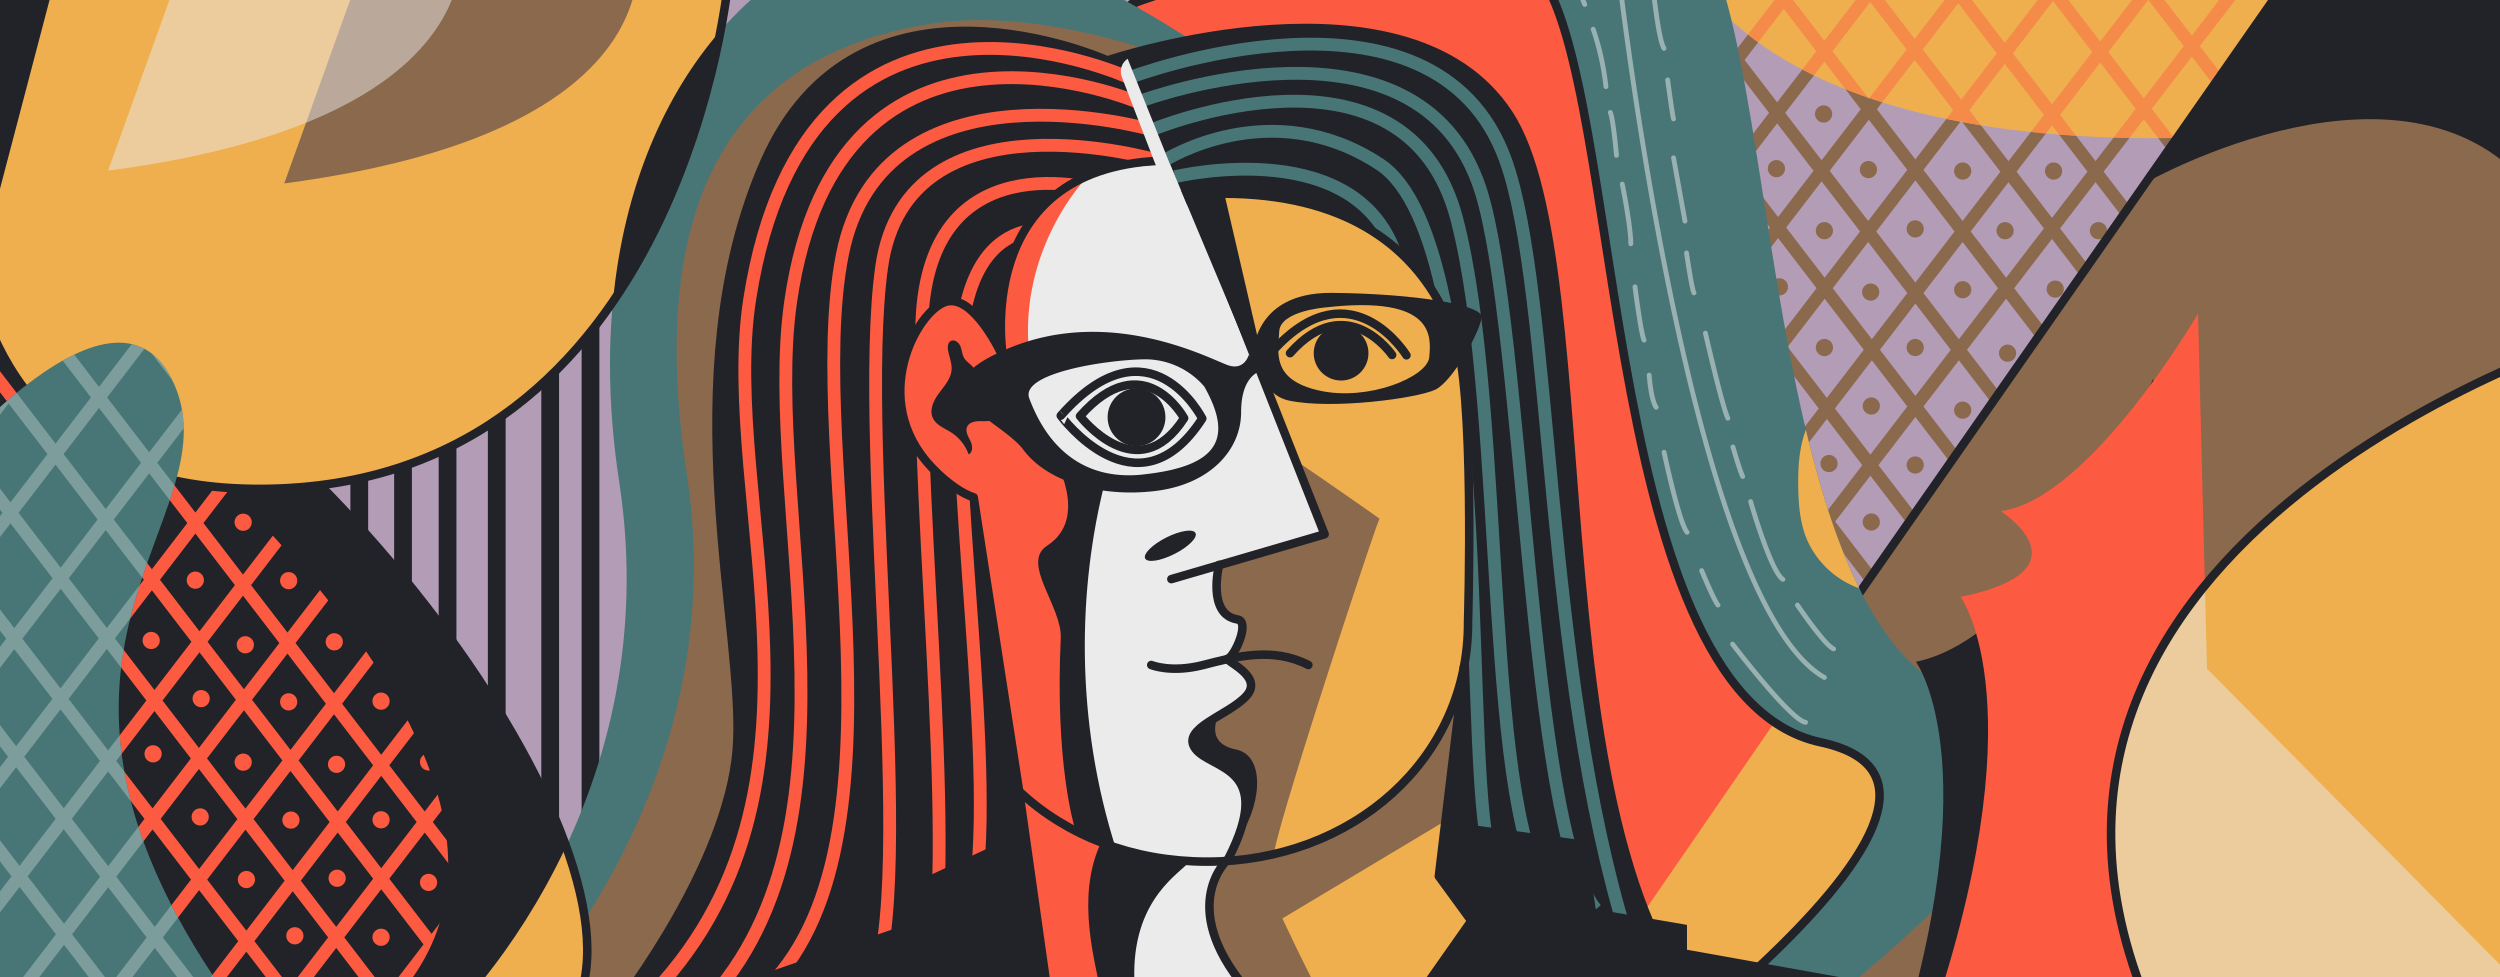<svg xmlns="http://www.w3.org/2000/svg" width="1100" height="430" viewBox="0 0 1100 430"><defs><clipPath id="a"><path d="M998 58.91L1060.11-7l-317.8-9.66S775.6 75 998 58.91z" fill="none"/></clipPath><clipPath id="b"><path d="M-7.5 117.48c119.38 25.58 285.87 233.14 263.94 317.08H-7.5z" fill="none"/></clipPath><clipPath id="c"><path d="M-35.74 216.64s86-108 112.46-47.41-86.87 118.82 28.12 276c31.78 43.45-119.27-10.69-119.27-10.69z" fill="none"/></clipPath></defs><path fill="#b39cb6" d="M-14.43-30.62h1166.28v475.87H-14.43z"/><path fill="#8b694d" d="M684.17 458.18l340.7-494.96 90.49 6.16v475.87l-431.19 12.93z"/><circle cx="842.69" cy="204.6" r="3.79" fill="#8b694d"/><path fill="none" stroke="#8b694d" stroke-miterlimit="10" stroke-width="5.64" d="M766.85-24.2l210.44 274.34M791.52-44.65l210.44 274.33M814.43-64.76l210.44 274.33M842.69-83.24l210.44 274.34M868.14-105.19l210.45 274.33M868.14-105.19l210.45 274.33M746.27 3.16l210.44 274.33M727.34 28.39l210.44 274.34M708.23 55.12l210.45 274.34M690.42 81.51l210.45 274.33M918.68-24.2L708.23 250.14M898.87-51.77L688.43 222.56M878.5-76.22L668.05 198.12M858.29-96.43L647.84 177.9M954.44-16.63L728.81 277.49M988.39-10.98L747.74 302.73M982 55.12L771.56 329.46M1006.09 80.35L795.65 354.68"/><circle cx="842.69" cy="100.71" r="3.79" fill="#8b694d"/><circle cx="842.69" cy="152.91" r="3.79" fill="#8b694d"/><circle cx="863.59" cy="180.47" r="3.79" fill="#8b694d"/><circle cx="883.33" cy="155.41" r="3.79" fill="#8b694d"/><circle cx="863.59" cy="127.47" r="3.79" fill="#8b694d"/><circle cx="904.3" cy="127.21" r="3.79" fill="#8b694d"/><circle cx="882.24" cy="101.5" r="3.79" fill="#8b694d"/><circle cx="823.11" cy="128.52" r="3.79" fill="#8b694d"/><circle cx="823.37" cy="178.64" r="3.79" fill="#8b694d"/><circle cx="804.77" cy="203.96" r="3.79" fill="#8b694d"/><circle cx="822.1" cy="74.61" r="3.79" fill="#8b694d"/><circle cx="863.59" cy="75.26" r="3.79" fill="#8b694d"/><circle cx="823.37" cy="229.68" r="3.79" fill="#8b694d"/><circle cx="802.74" cy="152.91" r="3.79" fill="#8b694d"/><circle cx="802.74" cy="101.5" r="3.79" fill="#8b694d"/><circle cx="782.93" cy="126.21" r="3.79" fill="#8b694d"/><circle cx="781.63" cy="74.2" r="3.79" fill="#8b694d"/><circle cx="802.38" cy="50.15" r="3.79" fill="#8b694d"/><circle cx="903.59" cy="75.26" r="3.79" fill="#8b694d"/><circle cx="923.32" cy="101.5" r="3.79" fill="#8b694d"/><circle cx="947.91" cy="78.4" r="3.79" fill="#8b694d"/><g clip-path="url(#a)"><path d="M998 58.91L1060.11-7l-317.8-9.66S775.6 75 998 58.91z" fill="#efaf4f"/><g opacity=".43" fill="none" stroke="#fc5b41" stroke-miterlimit="10" stroke-width="5.64"><path d="M766.85-24.2l210.44 274.34M791.52-44.65l210.44 274.33M814.43-64.76l210.44 274.33M842.69-83.24l210.44 274.34M868.14-105.19l210.45 274.33M868.14-105.19l210.45 274.33M746.27 3.16l210.44 274.33M727.34 28.39l210.44 274.34M918.68-24.2L708.23 250.14M898.87-51.77L688.43 222.56M878.5-76.22L668.05 198.12M858.29-96.43L647.84 177.9M954.44-16.63L728.81 277.49M988.39-10.98L747.74 302.73"/></g></g><path fill="none" stroke="#222229" stroke-linecap="round" stroke-linejoin="round" stroke-width="3.76" d="M814.43 266.22l221.9-317.99"/><path d="M567.63-16.29S697.79-65 741.72-34.71s27.38 321.34 129.12 343.24-129.12 179.68-129.12 179.68z" fill="#487676"/><g opacity=".5" fill="none" stroke="#ebebeb" stroke-linecap="round" stroke-miterlimit="10" stroke-width="2.13"><path d="M762.34 283.42s25.42 33.37 32.09 34.4M701 12.84a117.11 117.11 0 015.61 25.28M708.54 49.49c1.36 3.12 2.71 18.85 2.71 18.85M713.8 81s3.76 18.54 3.76 26.27M719.39 126.21s2.67 21 4 23.42M725.63 165.06s.77 11 3.08 14.12M732.19 199s6.53 30.92 10.12 35.23M748.73 251.07s5.65 13.61 7.19 15.15M693.75-6.97l3.52 8.93M711.25-19.63s31.06 283.29 91.49 317.72M727.17-7s2.42 24.36 5 28.28M733.77 35.18s2.07 15.57 2.59 17.13M736.36 69.44l5.02 27.85M742.07 111.3s2.42 16.6 3.29 17.55M750.38 146.6s7.43 32.4 9.86 37.4M762.49 196.65s2.91 10.15 4.29 13M770.27 220.69s8.82 30.75 14.19 34.21M790.86 266.22s11.76 17.4 15.92 19.3"/></g><path d="M497.86 1.79S628-47 672-16.63s27.37 321.35 129.11 343.24S672 506.3 672 506.3z" fill="#fc5b41"/><path d="M741.85 453.39c58.13-48 122-113.27 59.22-126.78a57.16 57.16 0 01-20.29-8.79l-96.61 140.36z" fill="#efaf4f"/><path d="M497.86 1.79S628-47 672-16.63s27.37 321.35 129.11 343.24S672 506.3 672 506.3z" fill="none" stroke="#222229" stroke-linecap="round" stroke-linejoin="round" stroke-width="3.76"/><path fill="none" stroke="#222229" stroke-miterlimit="10" stroke-width="7.81" d="M158.08 119.08v152.54M177.33 119.08v152.54M196.92 119.08v195.93M218.57 119.08v242.26M242.08 119.08v281M259.82 119.08v250.83"/><g clip-path="url(#b)"><path fill="#222229" d="M-103.58 95.97h451.55V512.8h-451.55z"/><circle cx="167.66" cy="412.39" r="3.79" fill="#fc5b41"/><path fill="none" stroke="#fc5b41" stroke-miterlimit="10" stroke-width="5.64" d="M36.37 111.3l265.89 346.62M-6.96 109.01l288.65 376.27M-32.04 126.21l294.8 384.3M-28.22 182.84l271.87 354.4M-53.07 203.63L218.8 558.04M-74.95 226l271.87 354.41M-96.74 248.27l271.87 354.41M243.65 183.59L33.21 457.92M223.84 156.02L0 447.82M203.47 131.57L-6.97 405.9M179.3 108.48L-31.14 382.81M153.72 88.83L-56.73 363.17M264.23 210.95L53.78 485.28M283.16 236.18L72.71 510.51M306.98 262.91L96.53 537.24M331.06 288.14L120.62 562.47"/><circle cx="167.66" cy="308.5" r="3.79" fill="#fc5b41"/><circle cx="167.66" cy="257.58" r="3.79" fill="#fc5b41"/><circle cx="167.66" cy="360.7" r="3.79" fill="#fc5b41"/><circle cx="210.08" cy="414.1" r="3.79" fill="#fc5b41"/><circle cx="188.56" cy="388.26" r="3.79" fill="#fc5b41"/><circle cx="208.3" cy="363.19" r="3.79" fill="#fc5b41"/><circle cx="188.56" cy="335.26" r="3.79" fill="#fc5b41"/><circle cx="229.27" cy="335" r="3.79" fill="#fc5b41"/><circle cx="231.39" cy="390.88" r="3.79" fill="#fc5b41"/><circle cx="252.64" cy="419.06" r="3.79" fill="#fc5b41"/><circle cx="248.98" cy="365.78" r="3.79" fill="#fc5b41"/><circle cx="207.21" cy="309.28" r="3.79" fill="#fc5b41"/><circle cx="148.08" cy="336.3" r="3.79" fill="#fc5b41"/><circle cx="148.34" cy="386.43" r="3.79" fill="#fc5b41"/><circle cx="129.74" cy="411.75" r="3.79" fill="#fc5b41"/><circle cx="147.08" cy="282.4" r="3.79" fill="#fc5b41"/><circle cx="188.56" cy="283.05" r="3.79" fill="#fc5b41"/><circle cx="147.56" cy="229.49" r="3.79" fill="#fc5b41"/><circle cx="127.01" cy="308.82" r="3.79" fill="#fc5b41"/><circle cx="127.01" cy="255.49" r="3.79" fill="#fc5b41"/><circle cx="127.74" cy="202.13" r="3.79" fill="#fc5b41"/><circle cx="106.99" cy="229.78" r="3.79" fill="#fc5b41"/><circle cx="85.94" cy="255.27" r="3.79" fill="#fc5b41"/><circle cx="107.94" cy="283.7" r="3.79" fill="#fc5b41"/><circle cx="66.52" cy="281.81" r="3.79" fill="#fc5b41"/><circle cx="88.51" cy="307.4" r="3.79" fill="#fc5b41"/><circle cx="107" cy="335.35" r="3.79" fill="#fc5b41"/><circle cx="128.01" cy="360.84" r="3.79" fill="#fc5b41"/><circle cx="108.42" cy="387" r="3.79" fill="#fc5b41"/><circle cx="88.08" cy="359.44" r="3.79" fill="#fc5b41"/><circle cx="67.36" cy="331.69" r="3.79" fill="#fc5b41"/></g><path d="M563.59 45.62s-106.9-85.89-174.06-75.34S250.34 67.72 272.47 212.2s-75.55 236.46-75.55 236.46l290.47 57.64z" fill="#487676"/><path d="M563.59 45.62S477-.11 409.82 10.44 280.13 64.63 302.26 209.11 218.8 453 218.8 453l268.59 53.3z" fill="#8b694d"/><path d="M765.46 457.92c-93.17-69.54-54.75-339.62-100-408.77S487.35 24.58 487.35 24.58 376.44-25 334.56 70.6s-7.94 209.7-12.27 259.52-49.82 108.7-49.82 108.7z" fill="#222229"/><path d="M475.22 103.78s-48.3-21.06-52.63 48.67 20.15 214 1.86 257.74" fill="none" stroke="#fc5b41" stroke-miterlimit="10" stroke-width="5.64"/><path d="M489 84.88s-80.17-27.07-83.37 56.54 18.82 258.66-.27 297.4" fill="none" stroke="#fc5b41" stroke-miterlimit="10" stroke-width="5.64"/><path d="M510.17 70.73s-111-33.15-122.24 46.75 18.4 289.21-7.27 321.34" fill="none" stroke="#fc5b41" stroke-miterlimit="10" stroke-width="5.64"/><path d="M506.77 57.11S388.22 23 370.62 112.16 407.06 379 331.06 440.59" fill="none" stroke="#fc5b41" stroke-miterlimit="10" stroke-width="5.64"/><path d="M517 77.77s84.3-20.37 98.68 39.71M512.37 70.6s46.72-30 94.83 1.76c53.24 35.2 34.88 282.72 50 307.23" fill="none" stroke="#487676" stroke-miterlimit="10" stroke-width="5.64"/><path d="M672 438.82l-38.87-53.28 8-74.51s-20.24 58.88-100 68.12c0 0-23.64 19.85 6.8 55.41" fill="#efaf4f"/><path d="M564.24 404.12l71.44-42.78 5.38-50.34s-20.24 58.88-100 68.12c0 0-23.64 19.85 6.8 55.41l32 1.1c-3.86-6.47-15.62-31.51-15.62-31.51z" fill="#8b694d"/><path d="M460.61 434.56l-12.21-86.44s34.46 38 92.66 31c0 0-26.64 12.19 6.8 55.41z" fill="#ebebeb"/><path d="M522.65 379.91c-47-1.75-74.25-31.79-74.25-31.79l12.21 86.44h38.67c-2.49-36.31 17.53-48.74 23.37-54.65z" fill="#222229"/><path d="M484.08 371.55c-23-9.45-35.68-23.43-35.68-23.43l12.21 86.44h23.15c-1.39-10.5-10.57-39.02.32-63.01z" fill="#fc5b41"/><path d="M496.79 34.21s-141.27-65.08-166.87 97.13c-14.05 89 47.54 222-50.86 313.91" fill="none" stroke="#fc5b41" stroke-miterlimit="10" stroke-width="5.64"/><path d="M500.88 45.09s-132.22-56.51-153 87.71c-12.86 89.18 40.07 240.55-45.6 317" fill="none" stroke="#fc5b41" stroke-miterlimit="10" stroke-width="5.64"/><path d="M496.79 34.21s134.39-51 165.71 36.39c21 58.59 16.66 223.62 53.53 342.38" fill="none" stroke="#487676" stroke-miterlimit="10" stroke-width="5.64"/><path d="M502.1 44.39S624.22-.87 651.42 83.5c19.09 59.23 21.42 281 50.73 316.58" fill="none" stroke="#487676" stroke-miterlimit="10" stroke-width="5.64"/><path d="M506.77 57.11s112-46.59 134.29 39.5 10.64 269.15 43.11 300.25" fill="none" stroke="#487676" stroke-miterlimit="10" stroke-width="5.64"/><path d="M514.89 72.4c-89.62 0-74.09 84.51-74.09 84.51l7.6 191.21c21.29 15.6 33.91 28.09 66.32 31 63.34 5.78 115.28-44.86 114.77-105.75L522.08 89.56z" fill="#ebebeb"/><path d="M466.58 362.17l24.7 12.11c-18.67-57.84-16.8-116.29-5.1-162.22-1.95.49-33.54-16.08-34.24-16.17-.32-.03 14.64 166.28 14.64 166.28z" fill="#222229"/><path d="M473.49 366.47c-1.12-3.66-9.29-30.85-6.76-85.67.65-13.94-17.74-33.12-6-40.7 19.31-12.48 2.38-39.58 2.57-40.16-8.58-7.58-11.76-20.87-15-31.74-1.25-4.13 1.87-6.9 5.19-7.21-7.73-49.75 24.48-82.82 25.5-83.9-48.19 20.07-38 79.82-38 79.82s-12.56-27.82-25.12-24.11-34.53 42.95-6.28 72.78c7.07 7.45 19 13.25 19 13.25L447 348.12s16.63 13.47 26.49 18.35z" fill="#fc5b41"/><path d="M549.51 156s-1.77 7.06-8.92 4.79-50.69-26.38-96.19-7.79-4.23 31.22 5.85 44.87 33.14 21.12 57.84 18.2 38-18.38 38-34.7 8.45-18 8.45-18zm-46.62 52.79c-33.8 3.58-45.82-22.42-50-33.47s33.14-16.9 50.37-17.22a34.3 34.3 0 0126.64 12c12.64 22.43 6.79 35.1-27.01 38.67z" fill="#222229"/><path d="M633.09 132.8c-13.57-24.38-47.53-51.3-111.48-47.58l60.76 149.86s-41.21 11.92-46 13.47c-.67 3.5-1.55 14.11 1.92 19.39 1.42 2.16 8.81 4.73 9 7.42.36 4.45-3.58 13-6.13 14.71.42.35 10.27 6.58 10 10.73-.66 8.52-21.55 18.59-22.94 19.48-9.17 13 17 14 20.28 25.89 1.93 6.92-.61 19.76-7.4 33 0 .07 104.07-9.24 104.86-105.78 0 0 2.1-84.1-4.4-115.3-.04-.02-5.8-20.49-8.47-25.29z" fill="#efaf4f"/><path d="M560.58 375.4c2-14.77 45.81-147.76 46.44-147.17-.37-.34-33.44-23.42-38.1-26.31l13.45 33.16s-41.21 11.92-46 13.47c-.67 3.5-1.55 14.11 1.92 19.39 1.42 2.16 8.81 4.73 9 7.42.36 4.45-3.58 13-6.13 14.71.42.35 10.27 6.58 10 10.73-.66 8.52-21.55 18.59-22.94 19.48-9.17 13 17 14 20.28 25.89 1.93 6.92-.61 19.76-7.4 33a123.24 123.24 0 0019.48-3.77z" fill="#8b694d"/><path d="M633.09 132.8c-13.57-24.38-40.75-47.58-95.09-47.58M510.17 70.73c-83 3.77-68.91 86.18-68.91 86.18s-12.56-27.82-25.11-24.11-34.54 42.95-6.28 72.78c7.06 7.45 14 11.85 18.55 13.25l20 129.29c20.66 19.52 49.9 31 82.75 31 63.6 0 115.23-44.89 114.77-105.78 0 0 3.19-104.77-6.15-126.2" fill="none" stroke="#222229" stroke-linecap="round" stroke-linejoin="round" stroke-width="3.76"/><path fill="none" stroke="#222229" stroke-linecap="round" stroke-linejoin="round" stroke-width="3.76" d="M515.4 254.81l67.43-19.73-42.38-107.31"/><ellipse cx="514.94" cy="240.1" rx="12.41" ry="4.04" transform="rotate(-26.83 515.021 240.11)" fill="#222229"/><path d="M536.41 248.55s-5.54 21.82 8.05 24c5.81.94-1.32 16.22-4 17.1s15.65 7.45 8.23 16.22-29.69 14.48-22.64 23.68 35.34 7.55 14.39 48.32c0 0-22.91 20.13 7.42 56.69M529 184.15s-23.07-45.51-62.26-1.26c-.01 0 33.49 45.82 62.26 1.26z" fill="none" stroke="#222229" stroke-linecap="round" stroke-linejoin="round" stroke-width="3.76"/><path d="M475.22 183.09s25.18 32.84 45.79.9c0 0-17.71-32.61-45.79-.9" fill="none" stroke="#222229" stroke-linecap="round" stroke-linejoin="round" stroke-width="3.76"/><circle cx="500.07" cy="183.59" r="12.72" fill="#222229"/><path d="M618.84 156.33s-23.9-38.91-57.53-3.31" fill="none" stroke="#222229" stroke-linecap="round" stroke-linejoin="round" stroke-width="3.76"/><path d="M511.48 80.3s-15.81-40.87-17.8-46.3a6.67 6.67 0 012.49-8.13L517 77.77z" fill="#ebebeb"/><path d="M612.52 156.19s-19.92-29-44.89-.8" fill="none" stroke="#222229" stroke-linecap="round" stroke-linejoin="round" stroke-width="3.76"/><circle cx="590.08" cy="155.39" r="12.04" fill="#222229"/><path d="M506.55 292.6s8.72 3.65 22.88 0 30.51-8.1 46.24 0" fill="none" stroke="#222229" stroke-linecap="round" stroke-linejoin="round" stroke-width="3.76"/><path d="M586.24 128.86c-36.59-.38-35.08 29.42-35.08 29.42s4.28 15.61 16.08 18c19.27 4 56.35-1.05 64.28-4.82s20.37-26.79 20.37-32.07-29.05-10.15-65.65-10.53zm42.63 28.3c-.75 8.68-26.79 19.48-48.28 14.72s-18.11-17-17.74-26 20-10.57 20-10.57c49.04-5.69 46.78 13.18 46.02 21.85zM536.08 315s-6.38 11.9 7.71 14.76 10.62 27.35.23 40.14c0 0 8.72-26.51-4.91-33.22s-22.58-10.08-3.03-21.68z" fill="#222229"/><path d="M537.55 80.3s24.19 103.92 23.63 102.52-41.47-98.92-41.47-98.92zM429 163.8c.07-2.63-3.23-3.89-4.66-6.1-1-1.55-1.05-3.53-1.72-5.25s-2.62-3.3-4.24-2.42c-1.35.72-1.5 2.6-1.24 4.11.48 2.84 1.75 5.59 1.56 8.47-.25 4-3.16 7.18-5.53 10.38s-4.39 7.43-2.69 11c1.49 3.13 5.14 4.43 8.05 6.3a19.14 19.14 0 017.66 9.62c2-.89 1.77-3.87.8-5.86s-2.35-4.19-1.48-6.22 3.54-2.56 5.77-2.53 4.71.24 6.43-1.19a4.21 4.21 0 00.62-5.57" fill="#222229"/><path fill="none" stroke="#222229" stroke-linecap="round" stroke-linejoin="round" stroke-width="3.76" d="M644.17 293.19l-11.08 92.35 38.87 53.28M448.4 348.12l12.21 86.44"/><path fill="#222229" d="M621.48 438.82l24.76-35.25-13.15-18.03 2.59-24.2 61.91 8.57 4.56 30.17 40.12 6.87v10.94l116.72 20.93H621.48zM450.74 365.78l-54.97 25.56v16.52l-108.53 37.39h173.37l-9.87-79.47z"/><path d="M947.46 166.53S901 279.19 843 291.19c0 0 35.78 48.36-15.89 195.25l128.44.25z" fill="#222229"/><path d="M967.13 138s-47.44 81.54-86.78 86.93c0 0 40.35 25.73-17.67 37.73 0 0 35.78 48.36-15.89 195.25l286.59.26-162.3-164z" fill="#fc5b41"/><path d="M944.28 80.3s115.89-65.85 171.08 4.92 36.49-115.84 36.49-115.84l-134 4.05" fill="#222229"/><path d="M794.77 236.73a39.62 39.62 0 0023.3 22.12c-9.79-19.78-17.33-43.91-23.48-69.76-3 8-3.5 16.71-3.37 25.25.11 7.6.78 15.32 3.55 22.39zM1145.36 145.87s-307.07 94.87-189.8 318.85h196.29z" fill="#efaf4f"/><path d="M971.08 294.22l-.93-36.6c-40 49-59.88 115.17-18 200.4l181.21.16z" fill="#ebebeb" opacity=".5"/><path d="M1145.36 145.87s-307.07 94.87-189.8 318.85h196.29z" fill="none" stroke="#222229" stroke-linecap="round" stroke-linejoin="round" stroke-width="3.76"/><path d="M-7.5 117.48c.88 10.35 280.34 201.75 184.83 318.18l79.11-1.1c21.93-83.94-144.56-291.5-263.94-317.08z" fill="#222229"/><path d="M256.44 434.56c4.64-17.77 1.14-39.37-7.26-62.37-22.88 48.81-52.26 76.47-52.26 76.47l48 9.52c4.91-5.83 8.89-13.56 11.52-23.62z" fill="#efaf4f"/><path d="M-7.5 117.48c119.38 25.58 285.87 233.14 263.94 317.08H-7.5z" fill="none" stroke="#222229" stroke-linecap="round" stroke-linejoin="round" stroke-width="3.76"/><path d="M320.73-10.74S301.39 214 115.41 215.11-7.5-16.63-7.5-16.63z" fill="#efaf4f"/><path d="M320.73-10.74S301.39 214 115.41 215.11-7.5-16.63-7.5-16.63z" fill="none" stroke="#222229" stroke-linecap="round" stroke-linejoin="round" stroke-width="3.76"/><path d="M269.69 132.75c29.05-42.37 42-90.95 47.39-119.32-24.17 27.72-42.5 67.98-47.39 119.32z" fill="#222229"/><path d="M279.06-30.62s29.75 87.13-154 111.32l33-91.81z" fill="#8b694d"/><path d="M201.56-36.24s29.75 87.14-154 111.32l33-91.81z" fill="#ebebeb" opacity=".5"/><g clip-path="url(#c)"><path d="M-35.74 216.64s86-108 112.46-47.41 69.89 242.06 28.12 276-119.27-10.67-119.27-10.67z" fill="#487676"/><g opacity=".33" fill="none" stroke="#ebebeb" stroke-miterlimit="10" stroke-width="5.64"><path d="M36.37 111.3l265.89 346.62M-6.96 109.01l288.65 376.27M-32.04 126.21l294.8 384.3M-28.22 182.84l271.87 354.4M-53.07 203.63L218.8 558.04M-74.95 226l271.87 354.41M-96.74 248.27l271.87 354.41M243.65 183.59L33.21 457.92M223.84 156.02L0 447.82M203.47 131.57L-6.97 405.9M179.3 108.48L-31.14 382.81M153.72 88.83L-56.73 363.17M129.55 62.78L-80.89 337.11M105.22 40.68l-210.44 274.33M264.23 210.95L53.78 485.28"/></g></g><path fill="#222229" d="M36.74-56.91l-51.17 194.92L-7.5-41.97l44.24-14.94z"/></svg>